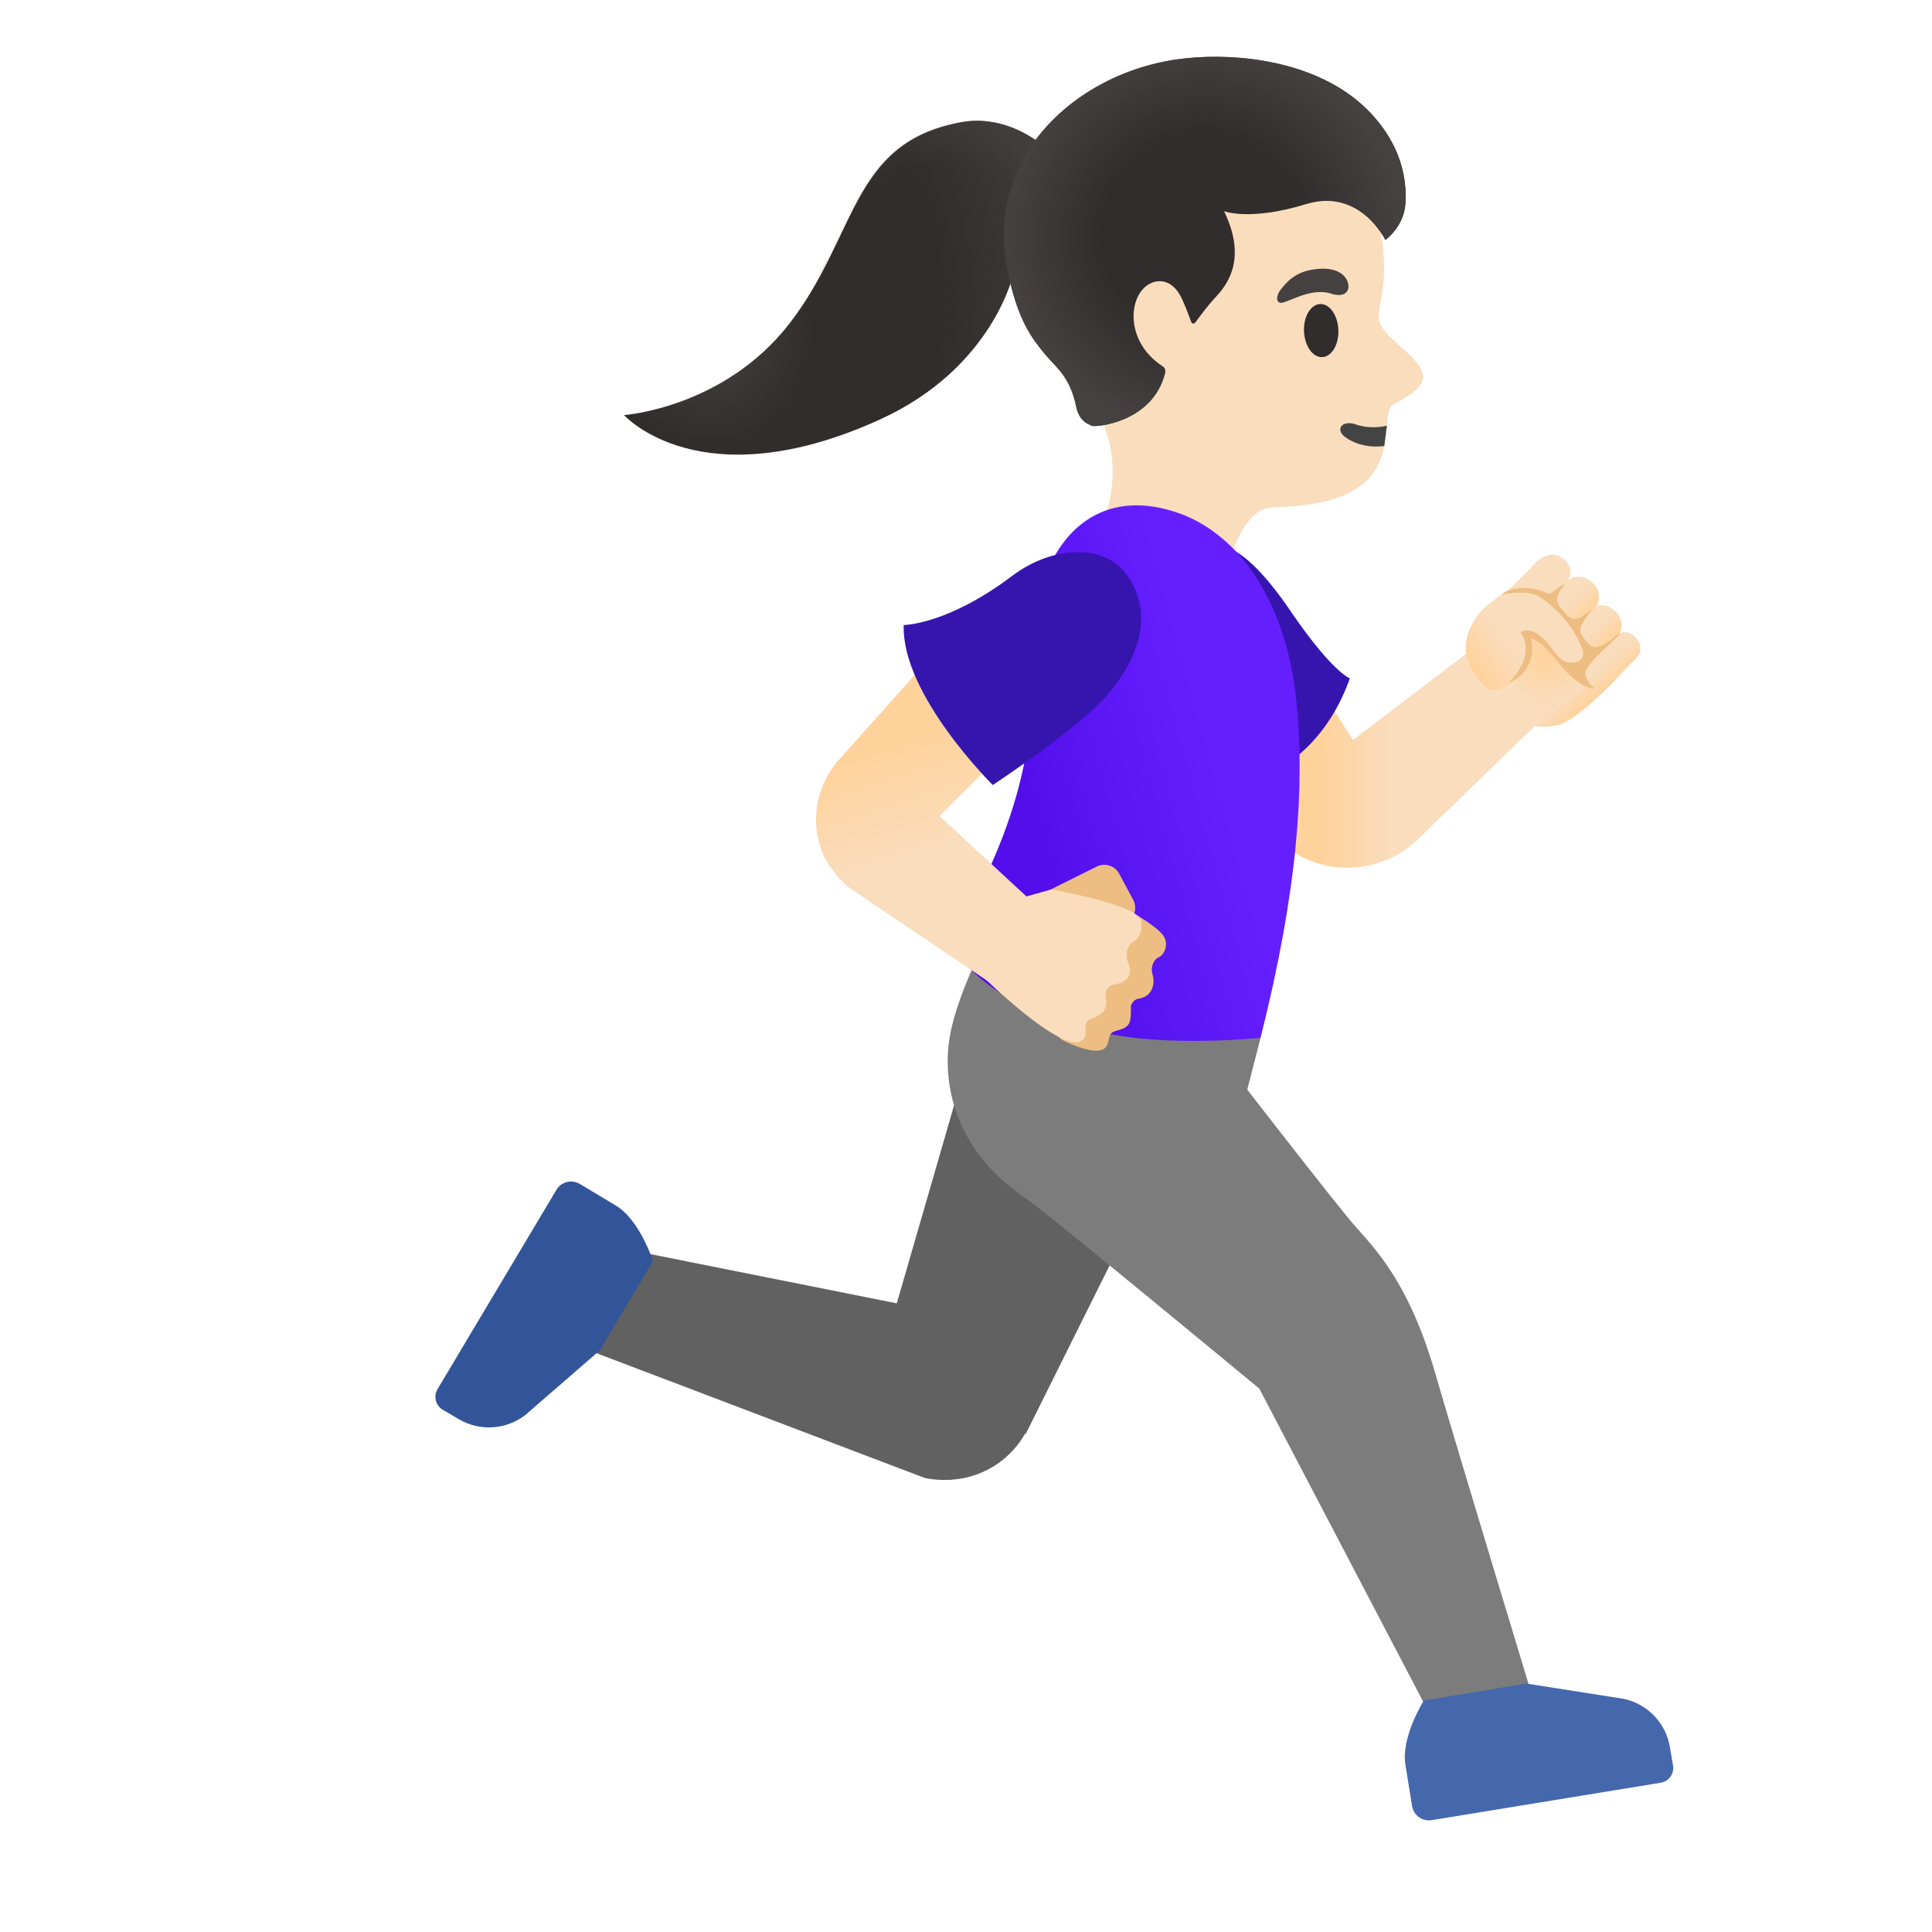 <svg width="128" height="128" xmlns="http://www.w3.org/2000/svg"><defs><linearGradient x1="14.217%" y1="50.012%" x2="59.852%" y2="50.012%" id="d"><stop stop-color="#F9DDBD" offset="59.8%"/><stop stop-color="#FFD29C" offset="100%"/></linearGradient><linearGradient x1="27.393%" y1="43.409%" x2="74.237%" y2="63.74%" id="f"><stop stop-color="#651FFF" offset="0%"/><stop stop-color="#5914F2" offset="70.5%"/><stop stop-color="#530EEB" offset="100%"/></linearGradient><linearGradient x1="37.425%" y1="76.746%" x2="99.971%" y2="-104.491%" id="g"><stop stop-color="#F9DDBD" offset="59.8%"/><stop stop-color="#FFD29C" offset="100%"/></linearGradient><linearGradient x1="35.07%" y1="111.017%" x2="51.877%" y2="32.822%" id="h"><stop stop-color="#F9DDBD" offset="59.8%"/><stop stop-color="#FFD29C" offset="100%"/></linearGradient><linearGradient x1="72.784%" y1="29.303%" x2="26.256%" y2="71.126%" id="i"><stop stop-color="#F9DDBD" offset="50%"/><stop stop-color="#FFD29C" offset="100%"/></linearGradient><linearGradient x1="27.091%" y1="84.503%" x2="81.13%" y2="24.687%" id="j"><stop stop-color="#FFD29C" offset="0%"/><stop stop-color="#F9DDBD" offset="13.8%"/><stop stop-color="#F9DDBD" offset="83.1%"/></linearGradient><linearGradient x1="71.883%" y1="30.089%" x2="27.848%" y2="70.263%" id="k"><stop stop-color="#F9DDBD" offset="50%"/><stop stop-color="#FFD29C" offset="100%"/></linearGradient><linearGradient x1="30.917%" y1="36.912%" x2="91.98%" y2="74.919%" id="l"><stop stop-color="#F9DDBD" offset="50%"/><stop stop-color="#FFD29C" offset="100%"/></linearGradient><radialGradient cx="77.556%" cy="49.266%" fx="77.556%" fy="49.266%" r="113.311%" gradientTransform="scale(.72 1) rotate(20.146 .927 1.343)" id="a"><stop stop-color="#454140" stop-opacity="0" offset="56.2%"/><stop stop-color="#454140" offset="100%"/></radialGradient><radialGradient cx="52.587%" cy="106.132%" fx="52.587%" fy="106.132%" r="126.739%" gradientTransform="scale(.582 1) rotate(-43.574 .715 .589)" id="b"><stop stop-color="#454140" stop-opacity="0" offset="58%"/><stop stop-color="#454140" offset="100%"/></radialGradient><radialGradient cx="75.446%" cy="48.159%" fx="75.446%" fy="48.159%" r="76.88%" gradientTransform="scale(-.725 -1) rotate(-51.443 -1.142 1.863)" id="c"><stop stop-color="#454140" offset="0%"/><stop stop-color="#454140" stop-opacity="0" offset="52.6%"/></radialGradient><radialGradient cx="49.71%" cy="49.199%" fx="49.71%" fy="49.199%" r="51.951%" gradientTransform="scale(.919 1) rotate(3.113 .519 1.299)" id="e"><stop stop-color="#454140" stop-opacity="0" offset="52.6%"/><stop stop-color="#454140" offset="100%"/></radialGradient><radialGradient cx="54.199%" cy="28.963%" fx="54.199%" fy="28.963%" r="60.802%" gradientTransform="matrix(.998 0 0 1 .001 0)" id="m"><stop stop-color="#FFD29C" offset="0%"/><stop stop-color="#F9DDBD" offset="100%"/></radialGradient></defs><g transform="matrix(-1 0 0 1 110.858 3.762)" fill="none"><path d="M58.564 17.688c-4.51-5.82-4.06-11.98-11.32-13.34-4.79-.9-8.55 4.27-8.46 6.08.16 3.49 3.39 3.31 4.91 3.85 0 0 1.31 6.32 8.88 9.76 11.87 5.39 16.94-.3 16.94-.3s-6.61-.45-10.95-6.05Z" fill="#312D2D"/><path d="M58.564 17.688c-4.51-5.82-3.89-11.9-11.32-13.34-4.72-.91-8.55 4.27-8.46 6.08.16 3.49 3.39 3.31 4.91 3.85 0 0 1.31 6.32 8.88 9.76 11.87 5.39 16.94-.3 16.94-.3s-6.61-.45-10.95-6.05Z" fill="url(#a)"/><path d="M56.754 14.658c-2.69-4.84-3.45-9.18-9.51-10.31-4.79-.9-8.47 4.13-8.39 5.94 0 0 2.53-3.26 8.4-1.86 5.86 1.4 9.5 6.23 9.5 6.23Z" fill="url(#b)"/><path d="M58.564 17.688c-1.13-1.45-2.02-3.06-2.83-4.71-.72-1.46-1.27-2.76-2.98-3.22-2.71-.73-6.47 2.74-5.89 6.11.36 2.08 3.01 6.14 10.5 9.1 8.1 3.2 12.14-1.24 12.14-1.24s-6.6-.44-10.94-6.04Z" fill="url(#c)"/><path d="m70.014 78.878-18.57 3.71-5.17-17.87-12.43 8.33 9.06 18.2.04-.03a6.01 6.01 0 0 0 3.49 2.8c.45.14.9.22 1.36.25v.02l.15-.01c.56.03 1.11-.01 1.64-.12l22.92-8.71-2.49-6.57Z" fill="#616161"/><path d="M73.994 75.068c-.32-.54-1.01-.71-1.55-.39l-2.37 1.42c-1.61.96-2.48 3.69-2.48 3.69l3.52 5.91 4.93 4.28c1.27.99 3.02 1.1 4.41.29l1.07-.63c.47-.28.63-.89.35-1.36l-7.88-13.21Z" fill="#325599"/><path d="m16.014 110.038 11.41-21.8s14.21-11.76 15.45-12.59c4.63-3.1 5.55-7.41 5.09-10.54-.36-2.43-1.97-5.66-1.97-5.66l-18.65 5.56.88 3.42s-5.71 7.38-7.04 8.92-3.61 3.69-5.38 9.76c-1.87 6.4-6.56 21.83-6.56 21.83l6.77 1.1Z" fill="#7C7C7C"/><path d="M16.004 116.828c.62.1 1.2-.32 1.3-.93l.44-2.73c.31-1.85-1.22-4.27-1.22-4.27l-6.79-1.12-6.45 1.01c-1.58.34-2.79 1.6-3.06 3.19l-.21 1.23c-.09.54.27 1.05.81 1.14l15.18 2.48Z" fill="#4568AD"/><path d="M41.694 9.248c-2.25-4.27-7.75-7.85-12.56-7.4-5.38.5-8.51 4.13-9.6 8.93-.4 1.74-.47 3.5-.26 4.76.03.15.24 1.25.24 1.6.11 1.32-2.52 2.45-2.92 3.87-.3 1.07 1.92 1.92 2.08 2.13.82 1.04-.91 5.55 5.28 6.49 2.09.31 2.25.13 2.98.29 1.91.42 2.85 4.69 2.85 4.69s.88 4.24 5.08 3.26c4.8-1.12 3.68-5.44 3.68-5.44s-3.18-4.75.03-9.64c2.47-3.73 4.57-10.79 3.12-13.54Z" fill="#F9DDBD"/><path d="M19.144 25.788c.86.11 1.73-.03 2.49-.52.84-.53.34-1.24-.6-.91-.57.2-1.36.26-2.06.08l.17 1.35Z" fill="#444"/><ellipse fill="#312D2D" transform="rotate(-87.799 23.326 18.14)" cx="23.326" cy="18.14" rx="1.76" ry="1.14"/><path d="m21.214 45.258-8.96-6.82-4.36 4.66 9.04 8.76.01-.01c1.77 1.85 5.92 3.11 9.37-.03 3.28-2.99 7.33-9.36 7.33-9.36l-7.01-5.62-5.42 8.42Z" fill="url(#d)"/><path d="M22.694 15.688c-1.1.36-1.39-.36-1.03-.97.26-.44.92-.83 2.23-.62 1.23.2 1.76.89 2.1 1.31.34.42.32.85.04.89-.38.08-1.97-1.05-3.34-.61Z" fill="#454140"/><path d="M42.284 5.558c-2.21-3-5.95-5.05-10.02-5.46-3.54-.37-8.44.24-11.59 3.03-1.89 1.68-3.09 3.96-2.93 6.57.09 1.57 1.33 2.44 1.33 2.44s1.67-3.47 5.24-2.38c3.75 1.15 5.45.47 5.45.47-1.44 2.95-.41 4.67.53 5.67.54.57 1.03 1.24 1.31 1.63.14.2.28.2.35 0 .17-.48.5-1.34.73-1.75.78-1.35 1.88-.8 1.89-.79 1.51.62 1.88 3.81-.74 5.52-.06.04-.24.15-.16.47.82 3.25 4.6 3.58 4.84 3.47h.01l.06-.03c.52-.2.84-.61.96-1.19.43-2.11 1.39-2.67 2.11-3.56.83-1.02 1.77-2.18 2.45-5.5.65-3.14.02-6.11-1.82-8.61Z" fill="#312D2D"/><path d="M42.284 5.558c-2.21-3-5.95-5.05-10.02-5.46-3.54-.37-8.44.24-11.59 3.03-1.89 1.68-3.09 3.96-2.93 6.57.09 1.57 1.33 2.44 1.33 2.44s1.67-3.47 5.24-2.38c3.75 1.15 5.45.47 5.45.47-1.44 2.95-.41 4.67.53 5.67.54.57 1.03 1.24 1.31 1.63.14.2.28.2.35 0 .17-.48.5-1.34.73-1.75.78-1.35 1.88-.8 1.89-.79 1.51.62 1.88 3.81-.74 5.52-.06.04-.24.15-.16.47.82 3.25 4.6 3.58 4.84 3.47h.01l.06-.03c.52-.2.84-.61.96-1.19.43-2.11 1.39-2.67 2.11-3.56.83-1.02 1.77-2.18 2.45-5.5.65-3.14.02-6.11-1.82-8.61Z" fill="url(#e)"/><path d="M21.424 41.178c2.57 7.19 8.87 7.41 8.87 7.41l5.02-8.6a4.86 4.86 0 0 0-1.74-6.64l-.83-.49c-2.31-1.35-4.27-.69-7.38 3.85-2.79 4.09-3.94 4.47-3.94 4.47Z" fill="#3615AF"/><path d="M27.344 64.998c-2.48-9.84-2.94-16.75-2.38-22.29.72-6.98 4.05-11.15 7.79-12.47 4.62-1.63 7.82.72 9.11 4.9.88 2.85.71 5.04.64 6.4 0 0-.64 7.47 5.3 16.82 0 0-.57 4.06-10.05 6.29-4.22.99-10.41.35-10.41.35Z" fill="url(#f)"/><path d="M42.614 55.848s-4.34-2.16-4.39-2.18a1.12 1.12 0 0 0-1.52.46l-.93 1.74c-.15.29-.16.61-.06.9-.5.29-1.73 1.05-1.99 1.56-.3.58.04 1.19.36 1.33.37.16.54.68.43 1.07-.12.4-.11.81.08 1.14.19.33.43.46.89.55.22.04.45.32.45.54-.01.34-.01.93.16 1.15.34.45.9.31 1.19.64.11.13.12.7.35.91.68.64 2.89-.54 2.89-.54l4.22-3.91-2.13-5.36Z" fill="#EDBD82"/><path d="m41.214 55.168 2.67.75 1.83 5.05s-5.71 5.62-6.68 4.05c-.31-.49.26-1.02-.57-1.33-.59-.22-1.03-.5-.86-1.41.07-.34-.2-.76-.44-.79-1.08-.13-1.36-.73-1.04-1.49.18-.42.14-1.13-.47-1.45-.22-.12-.53-.61-.39-1.31.23-1.09 5.95-2.07 5.95-2.07Z" fill="url(#g)"/><path d="m44.884 61.598 9.89-6.67v-.01c1.19-1.18 1.61-2 1.85-2.99.76-3.1-1.26-5.26-1.26-5.26l-9.15-10.23-5.64 5.83 8.04 8.04-6.01 5.55 2.28 5.74Z" fill="url(#h)"/><path d="M45.084 48.248s6.06-5.99 5.9-10.6c0 0-2.89-.01-7.19-3.26-2.71-2.04-6.31-2.21-7.76.17-1.29 2.1-1.08 4.69 1.4 7.66 1.86 2.21 7.65 6.03 7.65 6.03Z" fill="#3615AF"/><path d="m7.444 39.628-.03.02c-.43.54-1.17.69-1.65.32l-1.95-1.47c-.48-.36-.52-1.1-.09-1.64.43-.54 1.17-.69 1.65-.32l1.95 1.47c.49.37.56 1.08.12 1.62Z" fill="url(#i)"/><path d="M9.084 33.478c.03.02.04.04.04.04.89.95 1.68 1.74 2.02 1.95.9.57 1.74 1.29 2.26 2.3.97 1.89-.27 3.75-1.72 5.12-1.44 1.38-2.35 1.68-3.92 1.42-1.28-.21-3.99-3.08-3.99-3.08-.28-.33-.6-.67-.92-.99-.12-.12-.25-.24-.37-.37l-.01-.01c-.37-.36-.42-.84-.01-1.34.54-.66 1.07-.32 1.13-.27l.01.01c.25.23.52.54.72.69.58.43.9.51.9.51l2.74-3.48-.93-1.24s-.01-.02-.04-.05c-.1-.16-.49-.73.25-1.4.82-.7 1.67.03 1.84.19Z" fill="url(#j)"/><path d="M8.994 38.198c-.48.51-1.23.59-1.68.19l-2.07-1.85c-.45-.4-.43-1.14.05-1.65s1.23-.59 1.68-.19l2.07 1.85c.44.41.42 1.14-.05 1.65Z" fill="url(#k)"/><path d="M6.304 38.498c.45-.65 1-1.45 1.61-2.14.09-.1.17-.19.26-.28.84-.87 1.94-1.02 3.32-.27.05.03.09.05.14.08.08.05.16.1.25.15l.01.01c.12.08.24.16.36.25.41.3.72.67.91 1.03.76 1.21.54 2.36.54 2.36s-.88 2.68-2.18 2.21c-1.3-.47-1.97-2.32-1.97-2.32l.34-1.34c-.39-.04-.73.13-1.19.65-.15.17-.32.38-.52.63-.02.03-.27.34-.29.36-.3.33-.64.49-1.05.46-.53-.03-.98-.54-1.23-.74.19-.24.44-.75.69-1.1Z" fill="url(#l)"/><path fill="url(#m)" d="m5.714 41.588 1.62-1.33.86-.98 1.12-.98.39.17-.24 1.28.84 1.26.53.45-2.75 1.95z"/><path d="M5.824 40.858c-.03.62-.63.96-.59.97.17.07 1.01-.14 1.94-1.18.72-.81 1.41-1.86 2.25-2.11-.29 1.42.34 2.51 1.5 2.94-.89-.83-1.61-2.23-.8-3.35-.66-.4-1.43.26-1.82.74-.45.54-.85 1.38-1.68 1.27-.57-.07-.78-.43-.58-.97.5-1.32 1.67-2.67 2.87-3.42.44-.27 1.34-.34 2.5-.11-.85-.66-2.3-.45-2.85-.19-.47.22-.35.13-.77-.14-.21-.14-.42-.28-.62-.41.17.28.47.62.52.95.06.41-.33.76-.57 1.05-.62.74-1.16.1-1.8-.3.43.51.53.67.75 1.03.29.49-.15.89-.47 1.27-.65.78-1.99-.81-2.08-.71-.1.12 2.33 1.99 2.3 2.67Z" fill="#EDBD82"/></g></svg>